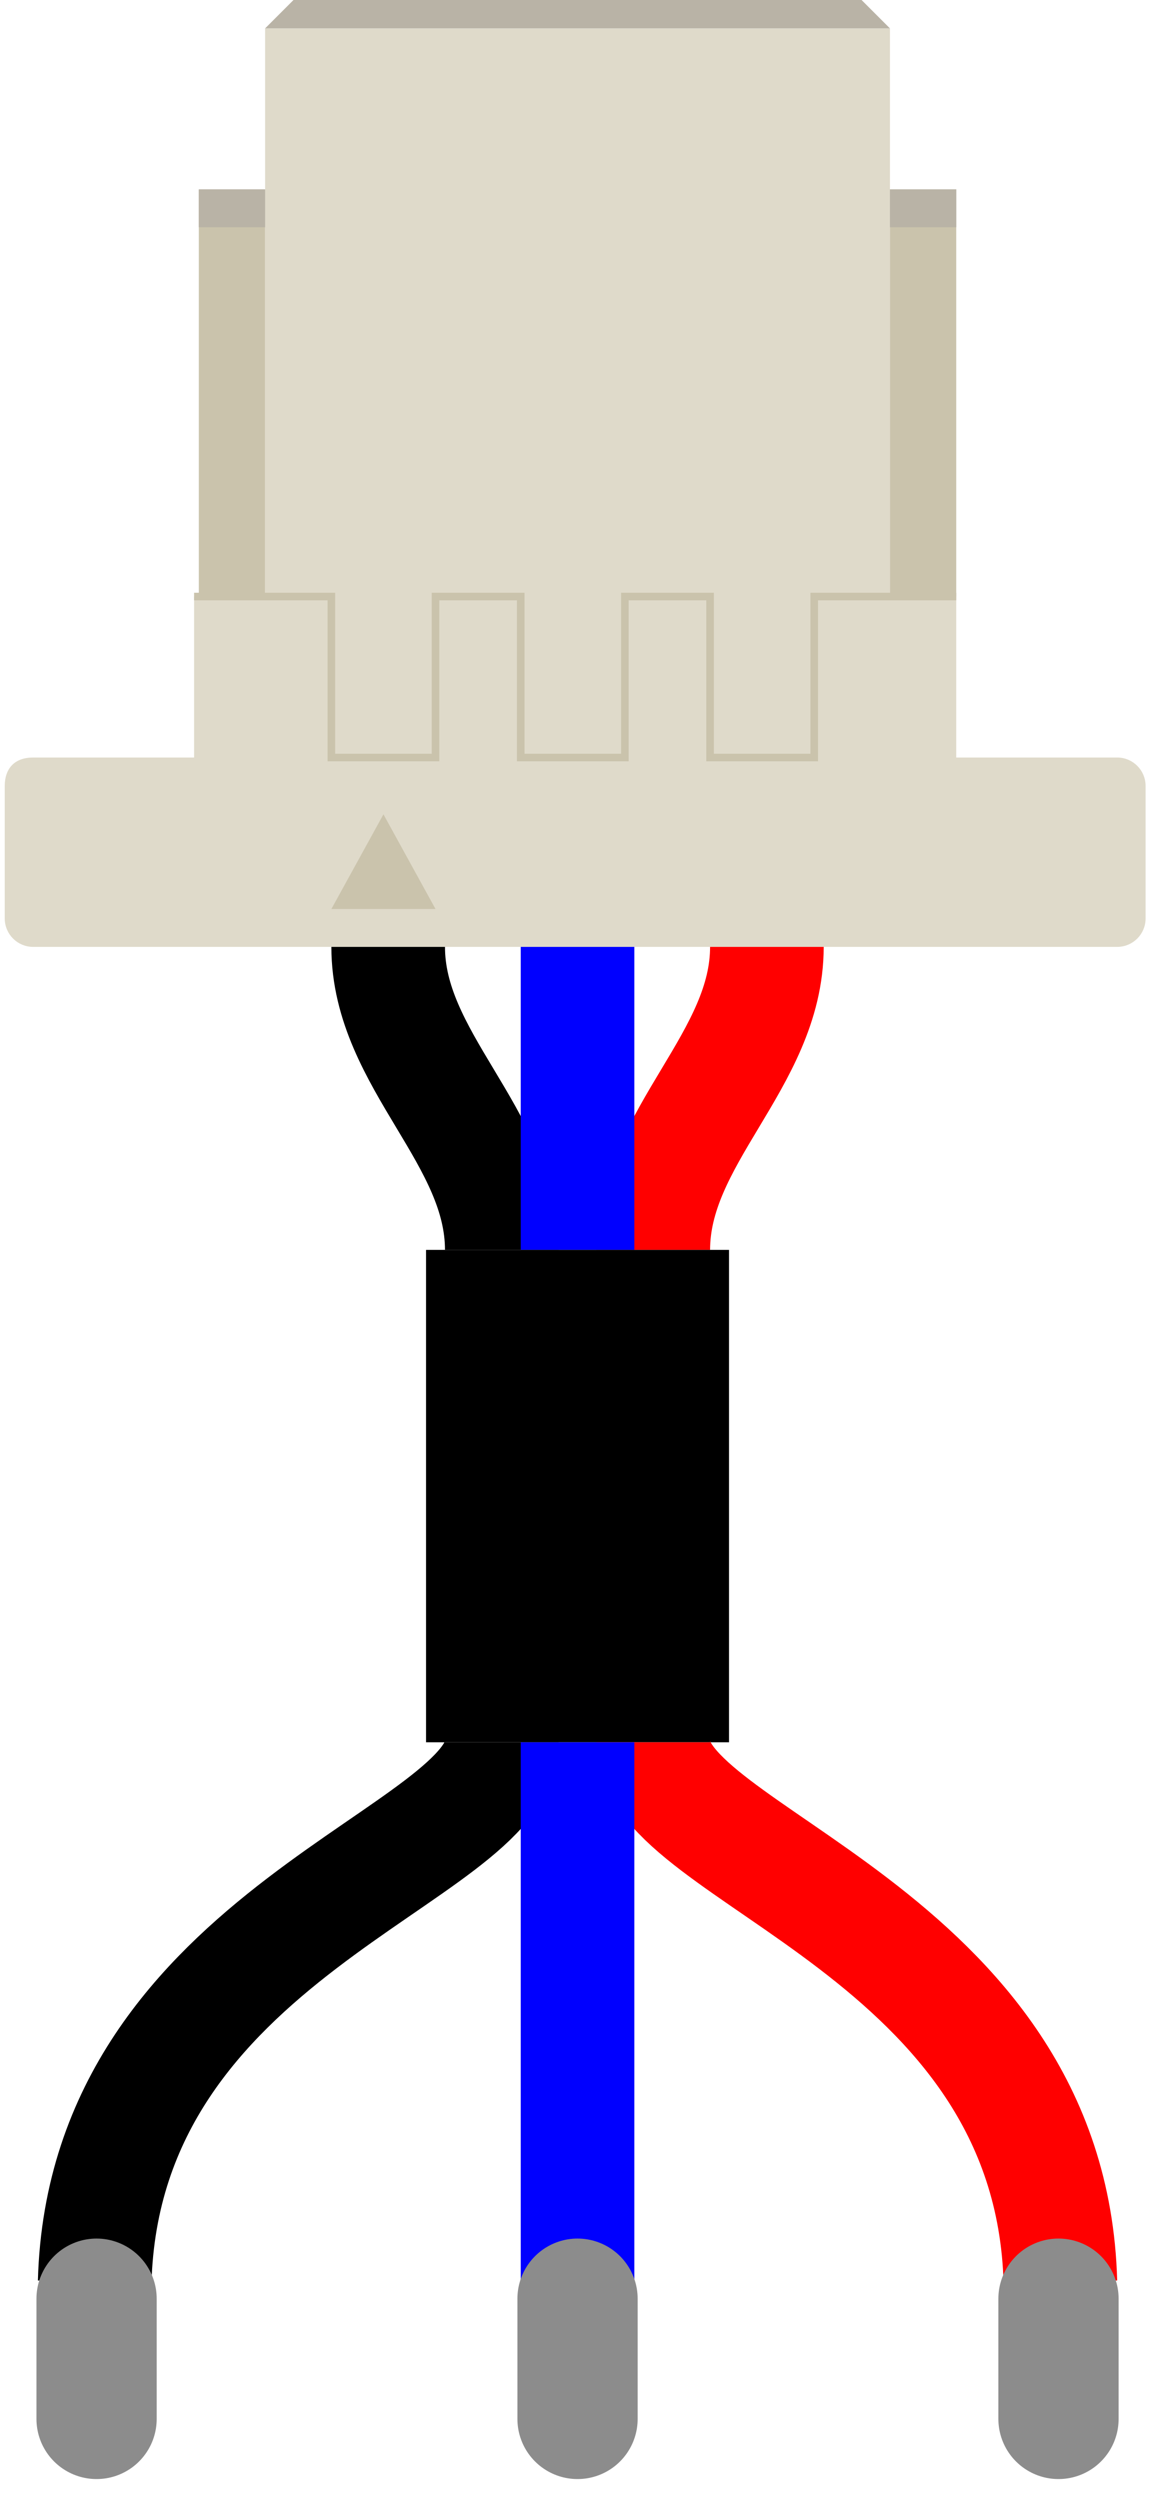 <?xml version="1.0" encoding="UTF-8"?>
<svg width="6.2mm" height="13.2mm" baseProfile="tiny" version="1.2" viewBox="0 0 62 132" xmlns="http://www.w3.org/2000/svg">
	<g id="breadboard" transform="translate(83 99) rotate(180)">
		<g transform="translate(52.5 0)" fill="none">
			<rect id="connector2terminal" x="-13" y="60" width="6" height="1"/>
			<rect id="connector1terminal" x="-3" y="60" width="6" height="1"/>
			<rect id="connector10terminal" x="7" y="60" width="6" height="1"/>
			<line id="connector2pin" x1="-10" x2="-10" y1="62.317" y2="72.317" stroke="#8C8C8C" stroke-linecap="round" stroke-width="6"/>
			<line id="connector1pin" x1= "0" x2="0" y1="62.317" y2="72.317" stroke="#8C8C8C" stroke-linecap="round" stroke-width="6"/>
			<line id="connector10pin" x1="10" x2="10" y1="62.317" y2="72.317" stroke="#8C8C8C" stroke-linecap="round" stroke-width="6"/>
		</g>
		<g transform="translate(52.5 74)" fill="#dfdaca">
			<path d="m16.5-15v38.5h-33v-38.5z" fill="#dfdaca"/>
			<path d="m20 15v-21.5h-3.5v21.5h3.5" fill="#cac3ac"/>
			<path d="m-16.5-6.5v21.5h-3.5v-21.5h3.5" fill="#cac3ac"/>
			<path d="m-16.5 15v-2h-3.5v2h3.5" fill="#b9b3a6"/>
			<path d="m20 15v-2h-3.5v2h3.5" fill="#b9b3a6"/>
			<path d="m16.5 23.5-1.5 1.5h-30l-1.5-1.5h33" fill="#b9b3a6"/>
			<path d="m-28.5-25h57m-57 0c-0.828 0-1.5 0.672-1.5 1.5v7c0 0.828 0.672 1.5 1.5 1.5h8.5v8.5h7.5v-8.5h5.5v8.5h4.5v-8.5h5.5v8.5h4.5v-8.5h5.5v8.5h7.25v-8.5h8.5c1 0 1.5-0.6 1.5-1.5v-7c0-0.828-0.672-1.5-1.5-1.5"/>
			<path d="m-20-6.5h7.5v-8.5h5.5v8.5h4.5v-8.5h5.5v8.5h4.5v-8.5h5.5v8.5h7.25" stroke="#cac3ac" stroke-width=".4"/>
			<path d="m7.5-23h5.5l-2.75 5z" fill="#cac3ac" stroke-width=".5"/>
			<path d="m10-25c0-6-6-10-6-16" stroke="#000" stroke-width="6"/>
			<path d="m-10-25c0-6 6-10 6-16" stroke="red" stroke-width="6"/>
			<path d="m0-25v-16" stroke="blue" stroke-width="6"/>
			<path d="m0-41v-26" stroke="#000" stroke-width="16"/>
			<path d="m4-67c0-6 21-10 21.5-28.5" fill="none" stroke="#000" stroke-width="6"/>
			<path d="m-4-67c0-6-21-10-21.5-28.5" fill="none" stroke="red" stroke-width="6"/>
			<path d="m0-67v-28.5" stroke="blue" stroke-width="6"/>
		</g>
		<g transform="translate(52.5 -30)" fill="none"  stroke-linecap="round">
			<rect id="connector12pin" x="-27.94" width="5.08" height="5.08"/>
			<rect id="connector11pin" x="-2.54" width="5.08" height="5.08"/>
			<rect id="connector0pin" x="22.86"  width="5.08" height="5.08"/>
			<line id="connector12leg" x1="-25.4" x2="-25.4" y1="1.27" y2="7.62" stroke="#8C8C8C" stroke-width="6.35"/>
			<line id="connector11leg" x1="0" x2="0" y1="1.27" y2="7.62" stroke="#8C8C8C" stroke-width="6.35"/>
			<line id="connector0leg" x1="25.4" x2="25.4" y1="1.27" y2="7.62" stroke="#8C8C8C"  stroke-width="6.35"/>
		</g>
	</g>
</svg>
